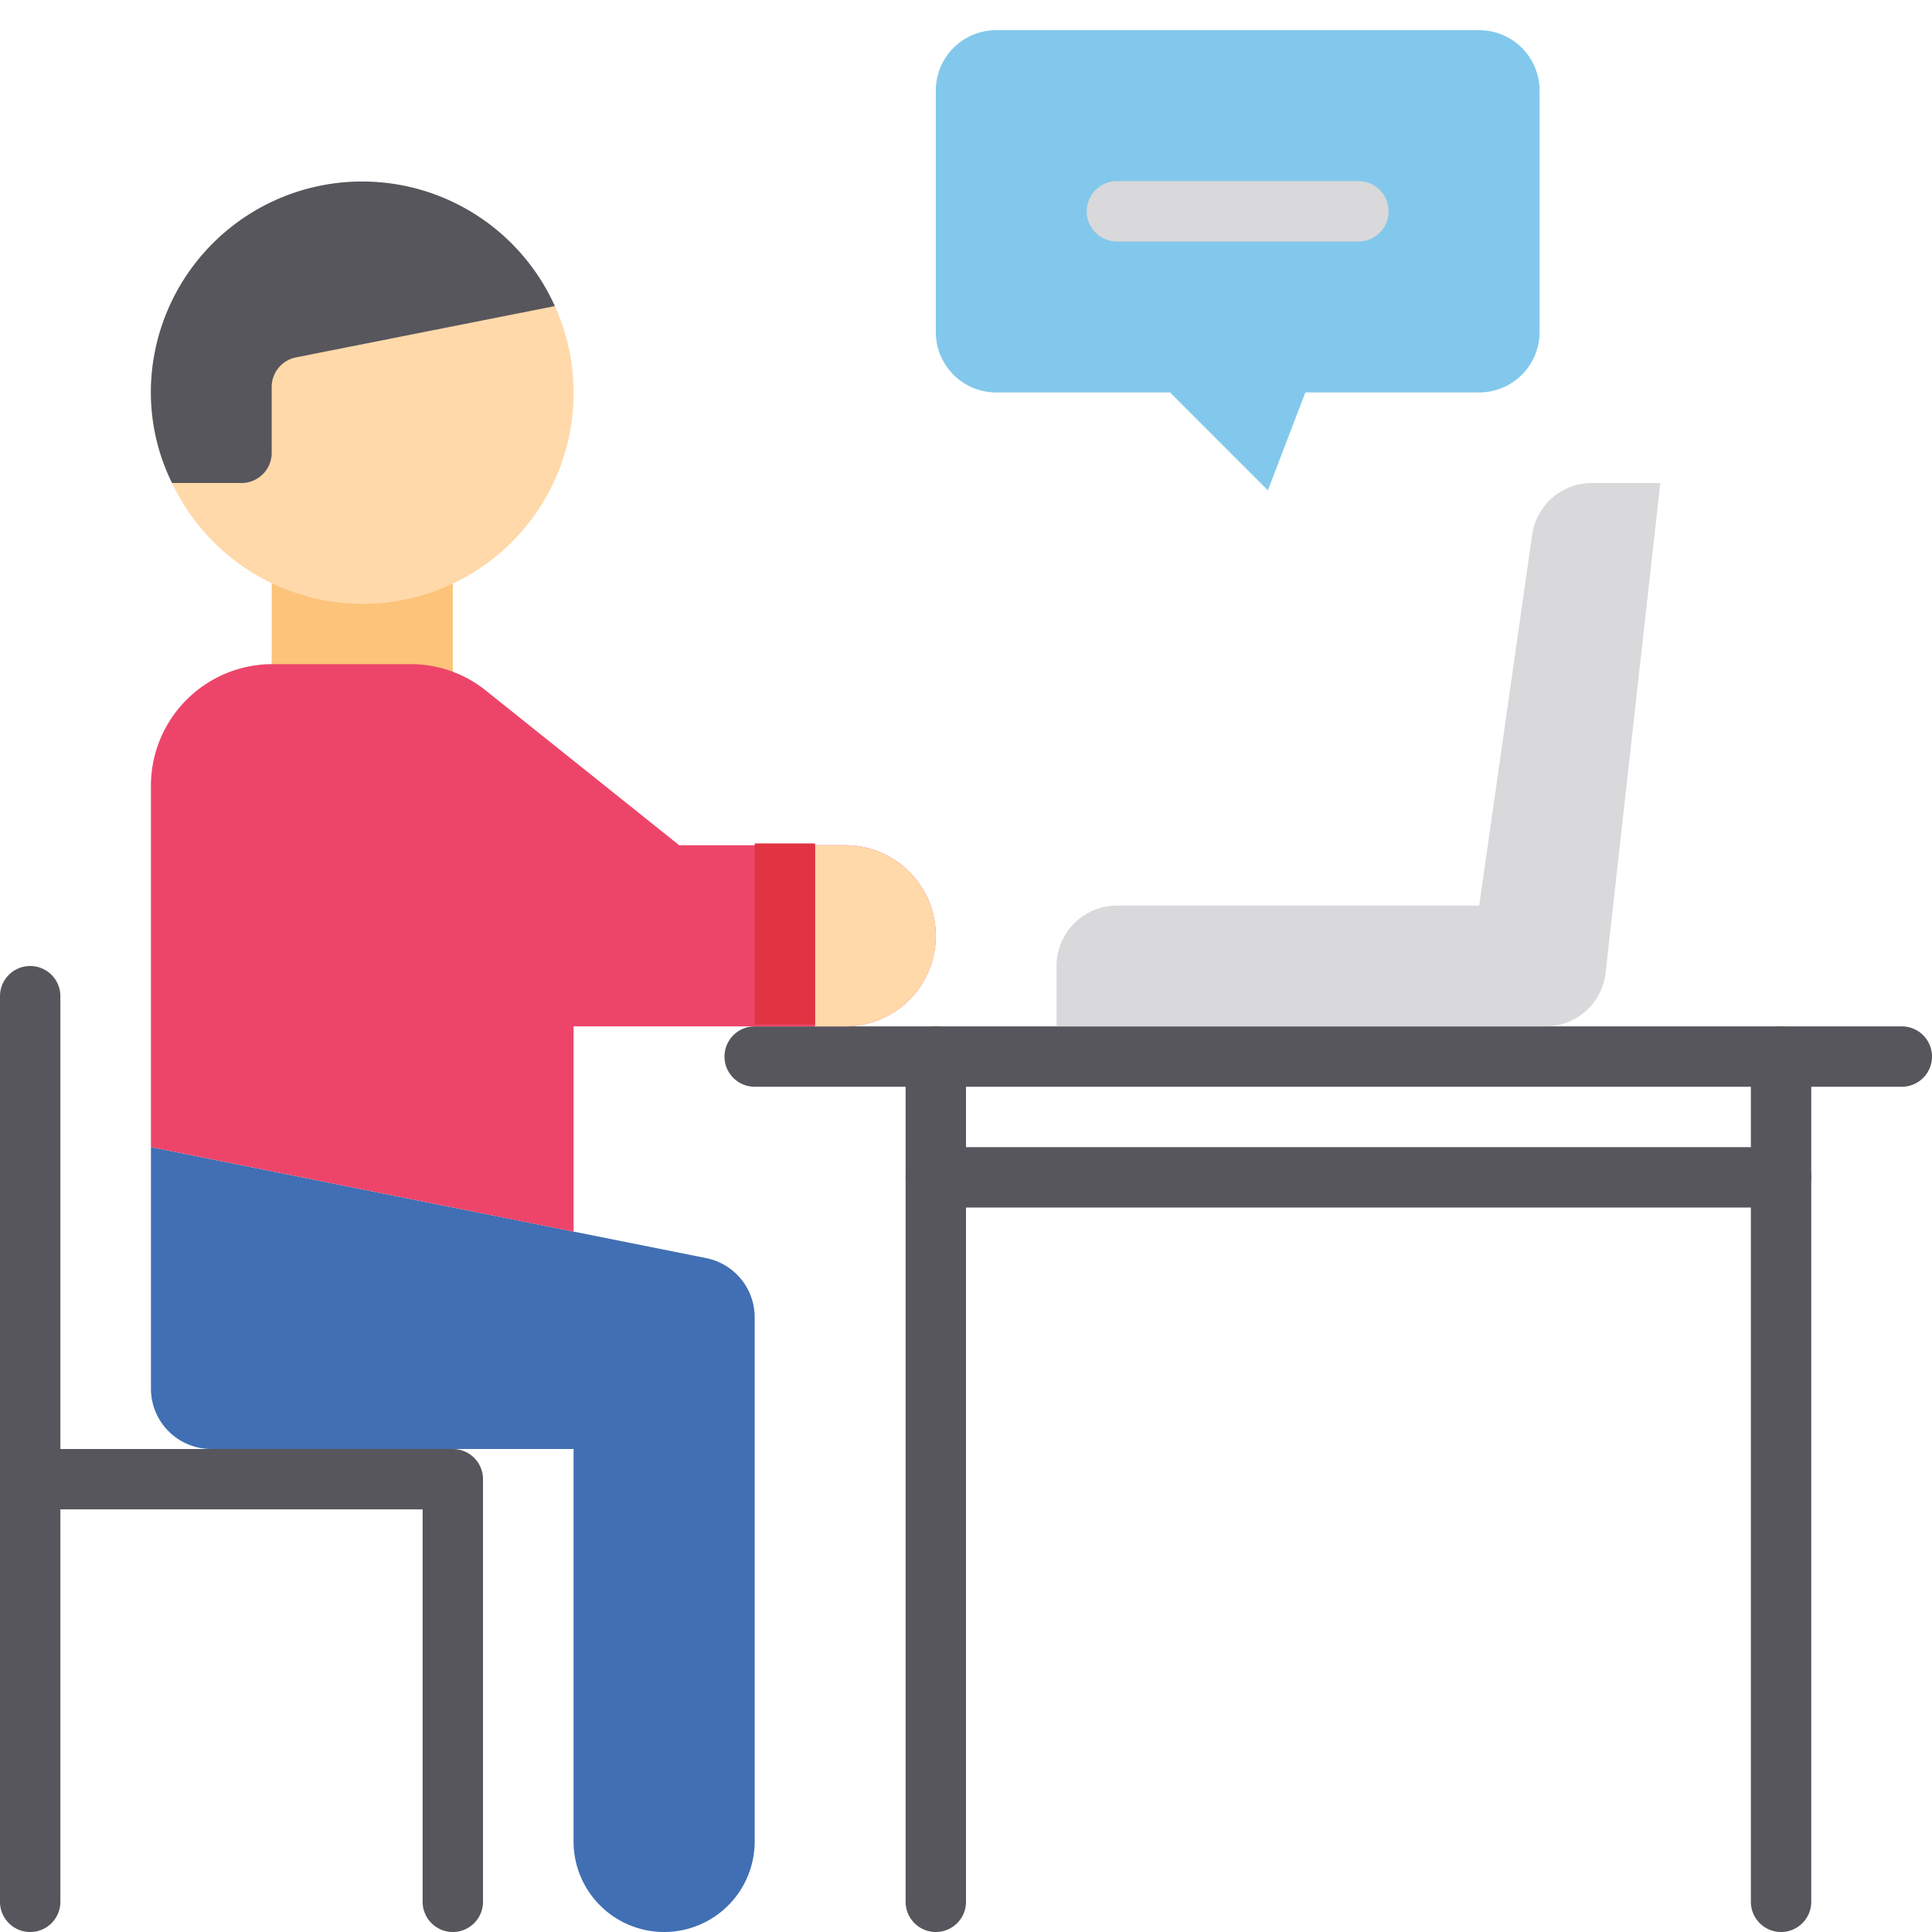 <svg xmlns="http://www.w3.org/2000/svg" data-name="Layer 1" viewBox="0 0 32 32"><path fill="#82c8ec" d="M16.5.5h8a1,1,0,0,1,1,1v4a1,1,0,0,1-1,1H21.621L21,8.121,19.379,6.5H16.5a1,1,0,0,1-1-1v-4A1,1,0,0,1,16.5.5Z"/><path fill="#d9d8da" d="M22.5,4h-4a.5.5,0,0,1,0-1h4a.5.5,0,0,1,0,1Z"/><path fill="#57565d" d="M29.5 32a.5.5 0 0 1-.5-.5v-14a.5.5 0 0 1 1 0v14A.5.5 0 0 1 29.5 32zM15.5 32a.5.5 0 0 1-.5-.5v-14a.5.5 0 0 1 1 0v14A.5.5 0 0 1 15.5 32z"/><path fill="#57565d" d="M31.5 18h-19a.5.5 0 0 1 0-1h19a.5.5 0 0 1 0 1zM29.5 20h-14a.5.5 0 0 1 0-1h14a.5.5 0 0 1 0 1z"/><path fill="#d9d8da" d="M25.377,8.859,24.5,15h-6a1,1,0,0,0-1,1v1h8.1a1,1,0,0,0,.994-.89L27.5,8H26.367A1,1,0,0,0,25.377,8.859Z"/><path fill="#57565d" d="M.5,32a.5.5,0,0,1-.5-.5v-15a.5.5,0,0,1,1,0v15A.5.5,0,0,1,.5,32Z"/><path fill="#57565d" d="M7.5,32a.5.5,0,0,1-.5-.5V25H.5a.5.5,0,0,1,0-1h7a.5.5,0,0,1,.5.5v7A.5.5,0,0,1,7.5,32Z"/><rect width="3" height="3" x="4.5" y="9" fill="#fcc37a"/><path fill="#ffd9aa" d="M9.5,6.5A3.492,3.492,0,0,1,2.85,8,3.281,3.281,0,0,1,2.5,6.5,3.5,3.5,0,0,1,9.19,5.07,3.432,3.432,0,0,1,9.5,6.5Z"/><path fill="#416fb3" d="M2.5,19v4a1,1,0,0,0,1,1h6v6.5A1.5,1.5,0,0,0,11,32h0a1.5,1.5,0,0,0,1.5-1.5V21.82a1,1,0,0,0-.8-.981Z"/><path fill="#ed456a" d="M15.5,15.5A1.5,1.5,0,0,1,14,17H9.5v3.4L2.5,19V13a2.015,2.015,0,0,1,2-2H6.8a1.986,1.986,0,0,1,1.25.44L11.25,14H14A1.5,1.5,0,0,1,15.5,15.5Z"/><path fill="#57565d" d="M9.19,5.07,4.9,5.92a.5.5,0,0,0-.4.49V7.5A.5.5,0,0,1,4,8H2.85a3.406,3.406,0,0,1-.3-2.093A3.5,3.5,0,0,1,9.19,5.07Z"/><path fill="#ffd9aa" d="M15.5,15.5A1.5,1.5,0,0,1,14,17h-.5V14H14A1.5,1.5,0,0,1,15.5,15.5Z"/><rect width="1" height="3" x="12.5" y="13.97" fill="#e13442"/></svg>